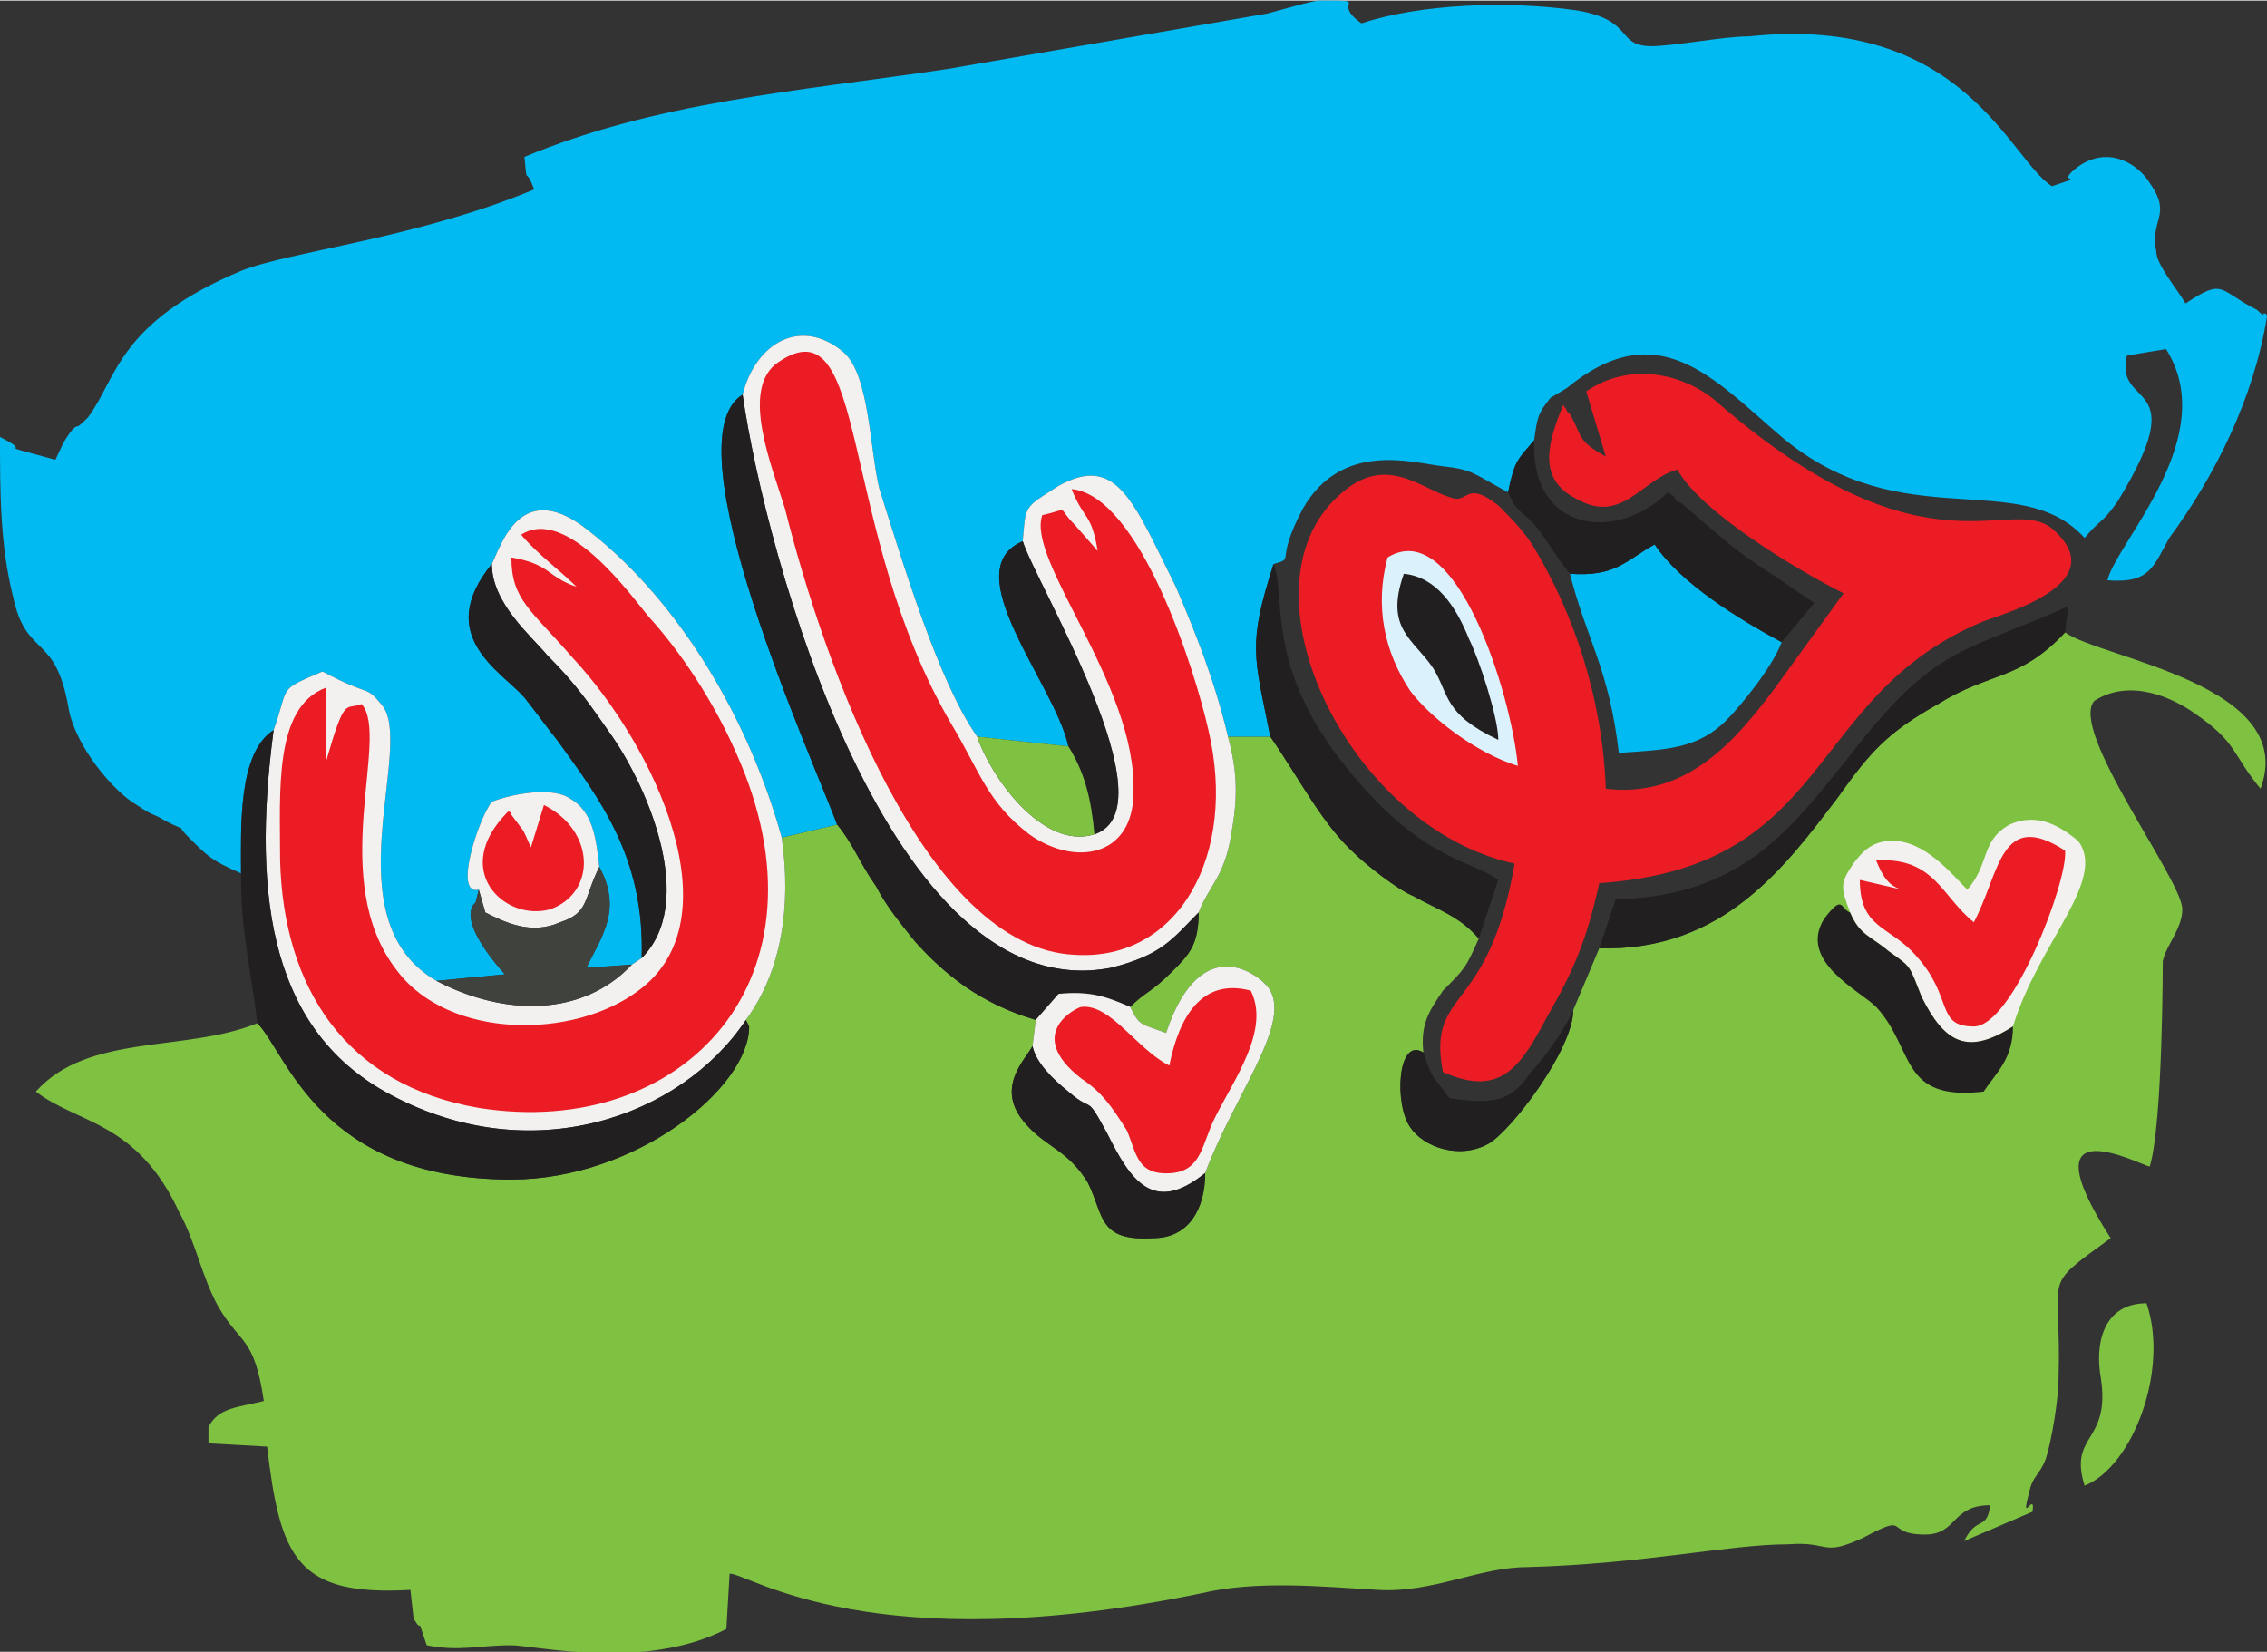 <?xml version="1.0" encoding="UTF-8"?>
<!DOCTYPE svg PUBLIC "-//W3C//DTD SVG 1.1//EN" "http://www.w3.org/Graphics/SVG/1.1/DTD/svg11.dtd">
<!-- Creator: CorelDRAW X7.4 EN Portable -->
<svg xmlns="http://www.w3.org/2000/svg" xml:space="preserve" width="1354px" height="987px" version="1.1" style="shape-rendering:geometricPrecision; text-rendering:geometricPrecision; image-rendering:optimizeQuality; fill-rule:evenodd; clip-rule:evenodd"
viewBox="0 0 696 507"
 xmlns:xlink="http://www.w3.org/1999/xlink">
 <rect x="0" y="0" width="696" height="507" fill="#333333" stroke="none"/>
 <defs>
  <style type="text/css">
   <![CDATA[
    .fil1 {fill:#01BAF1}
    .fil4 {fill:#221F21}
    .fil6 {fill:#40423E}
    .fil0 {fill:#7FC241}
    .fil5 {fill:#DBF2FD}
    .fil2 {fill:#EB1C24}
    .fil3 {fill:#F2F1EF}
   ]]>
  </style>
 </defs>
 <g id="Layer_x0020_1">
  <g id="_442981048">
   <path class="fil0" d="M491 291l-8 19c0,12 -19,37 -26,41 -9,5 -20,1 -24,-5 -5,-7 -4,-28 4,-23 -1,-9 2,-13 6,-19 7,-7 7,-7 11,-16 -6,-7 -13,-9 -20,-13 -5,-2 -15,-10 -18,-13 -10,-9 -17,-23 -26,-36l-13 0c3,11 3,19 1,30 -2,13 -7,16 -10,24 0,10 -3,13 -8,18 -7,7 -8,6 -13,11 3,6 3,5 11,8 11,-33 30,-17 32,-13 6,11 -11,32 -20,56 0,11 -5,20 -16,20 -17,1 -15,-7 -20,-17 -6,-10 -13,-11 -19,-18 -10,-11 0,-20 2,-24l1 -8c-17,-5 -28,-14 -37,-24 -4,-5 -9,-11 -12,-17 -5,-7 -7,-13 -12,-19l-17 4c3,21 0,41 -11,56l1 2c0,19 -35,47 -73,47 -59,0 -69,-39 -78,-48 -22,9 -52,3 -68,21 13,10 31,9 44,37 5,9 7,20 12,29 7,12 11,9 14,29 -8,2 -14,2 -17,8l0 5 18 1c4,34 9,46 44,44l1 9c1,1 1,2 2,2l2 6c10,2 16,0 26,0 7,0 41,8 66,-5l1 -17c6,0 44,27 145,6 17,-4 37,-2 54,-1 17,1 31,-7 46,-7 36,-1 62,-7 80,-7 13,-1 10,4 23,-2 15,-8 6,-1 19,-1 10,0 8,-9 20,-9 -1,8 -4,3 -8,11l21 -9c1,-7 -4,5 -1,-6 1,-5 3,-5 5,-10 2,-6 4,-19 4,-25 1,-33 -6,-27 16,-43 -27,-42 10,-22 12,-22 4,-13 4,-63 4,-63 1,-5 6,-10 6,-16 0,-9 -35,-55 -27,-64 11,-7 24,-1 31,4 13,9 11,12 20,23 12,-32 -49,-40 -60,-48 -14,15 -23,12 -39,22 -16,9 -21,15 -31,29 -16,21 -35,47 -73,46z"/>
   <path class="fil1" d="M74 268c0,-14 -1,-37 10,-44 5,-14 1,-12 15,-18 15,8 13,4 18,10 11,12 -16,66 17,85l21 -2c-16,-18 -9,-22 -9,-22l1 -4c-8,2 0,-22 4,-27 5,-2 18,-5 24,-1 7,4 8,12 9,21 7,13 1,21 -4,31l14 -1 3 -2c1,-31 -13,-49 -26,-67 -4,-5 -6,-8 -10,-13 -7,-8 -28,-19 -10,-41 3,-6 9,-27 30,-10 28,22 49,58 59,94l17 -4c-7,-19 -52,-118 -29,-132 4,-16 18,-24 31,-13 8,7 8,30 11,42 7,22 18,59 30,76l28 3c-4,-19 -35,-54 -14,-63 1,-11 0,-10 11,-17 18,-10 23,5 36,31 6,14 12,29 16,46l13 0c-5,-25 -7,-28 1,-53 7,-2 0,0 9,-17 12,-21 34,-14 43,-13 9,1 9,2 20,8 2,-10 3,-10 8,-16 1,-7 1,-8 5,-13l5 -3c28,-23 45,-3 66,15 37,31 73,9 93,31 5,-6 5,-4 10,-11 24,-39 -1,-28 3,-45l12 -2c17,27 -15,59 -18,71 13,1 14,-4 19,-13 14,-19 26,-43 30,-68 0,-1 -1,-1 -1,-1 0,1 -1,0 -2,-1 -12,-6 -10,-10 -22,-2 -3,-5 -9,-12 -9,-16 -2,-10 5,-11 -2,-21 -3,-5 -12,-12 -22,-5 -8,6 4,2 -8,6 -13,-8 -27,-53 -93,-46 -8,0 -23,3 -30,3 -11,0 -5,-8 -23,-11 -21,-3 -48,-2 -66,4 -10,-7 4,-7 -13,-7 -2,0 -12,3 -16,4l-98 17c-47,7 -89,10 -130,27 1,10 0,2 3,10 -36,15 -75,19 -90,25 -38,16 -38,33 -47,45 -5,5 -2,1 -5,4 -3,4 -3,5 -5,9 -22,-6 -5,-1 -17,-7 0,17 0,33 4,49 4,19 13,11 17,34 2,12 14,26 21,30 6,4 4,2 9,5 8,4 2,0 7,5 6,6 7,7 16,11z"/>
   <path class="fil2" d="M487 120l6 20c-9,-5 -7,-6 -11,-13 0,0 -1,-1 -1,-1 0,-1 -1,-1 -1,-2 -5,12 -8,23 4,29 14,8 20,-6 31,-9 7,13 37,31 51,38l-21 29c-12,16 -27,34 -52,31 -1,-28 -10,-54 -22,-74 -3,-5 -7,-9 -11,-13 -9,-7 -9,-2 -13,-2 -10,-2 -21,-15 -36,-1 -32,29 3,102 54,113 -8,47 -27,38 -22,64 18,8 24,-2 32,-17 8,-14 12,-23 16,-41 72,-5 63,-57 117,-80 4,-2 41,-11 23,-28 -13,-13 -38,17 -103,-39 -11,-10 -28,-13 -41,-4z"/>
   <path class="fil3" d="M151 173c0,12 12,22 17,28 9,9 13,15 20,25 11,16 26,51 9,68l-3 2c-15,16 -39,16 -60,5 -33,-19 -6,-73 -17,-85 -5,-6 -3,-2 -18,-10 -14,6 -10,4 -15,18 -7,53 0,93 36,112 43,23 89,7 109,-23 11,-15 14,-35 11,-56 -10,-36 -31,-72 -59,-94 -21,-17 -27,4 -30,10z"/>
   <path class="fil3" d="M228 121c7,49 45,189 113,176 16,-4 19,-9 27,-17 3,-8 8,-11 10,-24 2,-11 2,-19 -1,-30 -4,-17 -10,-32 -16,-46 -13,-26 -18,-41 -36,-31 -11,7 -10,6 -11,17 4,13 46,82 22,90 -16,5 -32,-18 -36,-30 -12,-17 -23,-54 -30,-76 -3,-12 -3,-35 -11,-42 -13,-11 -27,-3 -31,13z"/>
   <path class="fil2" d="M160 164c5,6 12,11 17,16 -9,-3 -8,-7 -20,-9 0,13 6,16 19,31 25,27 50,80 20,102 -20,15 -58,15 -74,-6 -22,-28 -2,-72 -11,-82 -5,2 -5,-3 -11,18l0 -23c-16,6 -14,32 -14,53 1,39 20,69 61,76 63,10 110,-40 79,-109 -7,-16 -17,-31 -27,-42 -5,-6 -25,-34 -39,-25z"/>
   <path class="fil2" d="M329 150c4,10 6,7 8,19l-7 -8c-6,-6 -1,-5 -10,-3 -5,14 29,52 28,85 0,20 -18,23 -32,13 -13,-10 -15,-19 -24,-34 -35,-60 -25,-130 -53,-111 -12,8 -2,32 2,45 12,48 43,135 89,137 32,2 50,-31 41,-69 -4,-18 -21,-72 -42,-74z"/>
   <path class="fil4" d="M257 253c5,6 7,12 12,19 3,6 8,12 12,17 9,10 20,19 37,24l7 -8c10,-1 15,1 22,4 5,-5 6,-4 13,-11 5,-5 8,-8 8,-18 -8,8 -11,13 -27,17 -68,13 -106,-127 -113,-176 -23,14 22,113 29,132z"/>
   <path class="fil3" d="M347 309c-7,-3 -12,-5 -22,-4l-7 8 -1 8c1,5 6,10 11,14 8,7 5,0 12,13 7,14 14,25 30,12 9,-24 26,-45 20,-56 -2,-4 -21,-20 -32,13 -8,-3 -8,-2 -11,-8z"/>
   <path class="fil3" d="M568 280c3,7 6,7 12,12 7,5 6,4 10,14 7,14 14,18 28,9 8,-26 29,-45 20,-57 -5,-4 -12,-9 -21,-5 -9,5 -6,12 -13,20 -5,-5 -13,-15 -23,-15 -6,0 -9,3 -12,7 -4,6 -4,7 -1,15z"/>
   <path class="fil4" d="M74 268c0,19 3,29 5,46 9,9 19,48 78,48 38,0 73,-28 73,-47l-1 -2c-20,30 -66,46 -109,23 -36,-19 -43,-59 -36,-112 -11,7 -10,30 -10,44z"/>
   <path class="fil1" d="M482 176c5,20 12,29 15,55 14,-1 24,-1 33,-10 4,-4 14,-16 17,-24 -13,-7 -31,-18 -39,-30 -9,5 -12,10 -26,9z"/>
   <path class="fil2" d="M359 327c-10,-5 -18,-19 -27,-18 -1,0 -18,8 0,22 6,4 9,8 14,16 3,7 3,14 14,13 9,-1 9,-9 13,-17 6,-12 17,-27 11,-39 -15,-4 -22,8 -25,23z"/>
   <path class="fil2" d="M606 283c-10,-8 -12,-20 -30,-19 2,5 4,8 8,9l-13 -3c0,15 9,14 17,23 12,13 6,22 18,22 12,0 29,-45 28,-54 -20,-13 -20,7 -28,22z"/>
   <path class="fil4" d="M390 226c9,13 16,27 26,36 3,3 13,11 18,13 7,4 14,6 20,13l6 -18c-8,-6 -24,-6 -47,-35 -25,-31 -18,-53 -22,-62 -8,25 -6,28 -1,53z"/>
   <path class="fil4" d="M491 291c38,1 57,-25 73,-46 10,-14 15,-20 31,-29 16,-10 25,-7 39,-22l1 -8c-34,15 -41,12 -68,47 -17,21 -32,42 -71,43l-5 15z"/>
   <path class="fil4" d="M463 151c3,7 4,5 9,11 3,4 6,9 10,14 14,1 17,-4 26,-9 8,12 26,23 39,30l10 -12c-26,-18 -18,-11 -40,-30 -1,-1 -1,-1 -2,-1 -2,-3 0,-1 -3,-3 -15,15 -42,13 -41,-16 -5,6 -6,6 -8,16z"/>
   <path class="fil4" d="M197 294c17,-17 2,-52 -9,-68 -7,-10 -11,-16 -20,-25 -5,-6 -17,-16 -17,-28 -18,22 3,33 10,41 4,5 6,8 10,13 13,18 27,36 26,67z"/>
   <path class="fil5" d="M426 171c-4,15 -1,29 7,41 6,8 20,19 33,23 -2,-22 -19,-77 -40,-64z"/>
   <path class="fil3" d="M147 273l2 7c6,3 14,7 23,3 9,-3 7,-7 12,-17 -1,-9 -2,-17 -9,-21 -6,-4 -19,-1 -24,1 -4,5 -12,29 -4,27z"/>
   <path class="fil4" d="M618 315c-14,9 -21,5 -28,-9 -4,-10 -3,-9 -10,-14 -6,-5 -9,-5 -12,-12 -3,-1 -2,-6 -8,2 -8,13 11,22 16,27 12,13 7,29 33,26 4,-6 9,-10 9,-20z"/>
   <path class="fil4" d="M370 360c-16,13 -23,2 -30,-12 -7,-13 -4,-6 -12,-13 -5,-4 -10,-9 -11,-14 -2,4 -12,13 -2,24 6,7 13,8 19,18 5,10 3,18 20,17 11,0 16,-9 16,-20z"/>
   <path class="fil6" d="M147 273l-1 4c0,0 -7,4 9,22l-21 2c21,11 45,11 60,-5l-14 1c5,-10 11,-18 4,-31 -5,10 -3,14 -12,17 -9,4 -17,0 -23,-3l-2 -7z"/>
   <path class="fil4" d="M328 229c5,8 7,16 8,27 24,-8 -18,-77 -22,-90 -21,9 10,44 14,63z"/>
   <path class="fil0" d="M640 456c15,-6 26,-36 19,-56 -13,0 -16,12 -14,23 3,20 -10,17 -5,33z"/>
   <path class="fil4" d="M437 323c-8,-5 -9,16 -4,23 4,6 15,10 24,5 7,-4 26,-29 26,-41 -2,5 -9,15 -13,19 -6,9 -11,10 -25,8 -5,-7 -5,-5 -8,-14z"/>
   <path class="fil2" d="M163 260c-1,-2 -2,-5 -3,-6l-3 -4c0,0 0,-1 -1,-1 -18,18 -1,34 13,30 14,-5 14,-24 -2,-32l-4 13z"/>
   <path class="fil4" d="M460 227c0,-7 -6,-25 -9,-31 -4,-10 -10,-19 -20,-20 -6,17 3,20 9,29 5,8 3,14 20,22z"/>
   <path class="fil0" d="M336 256c-1,-11 -3,-19 -8,-27l-28 -3c4,12 20,35 36,30z"/>
  </g>
 </g>
</svg>
